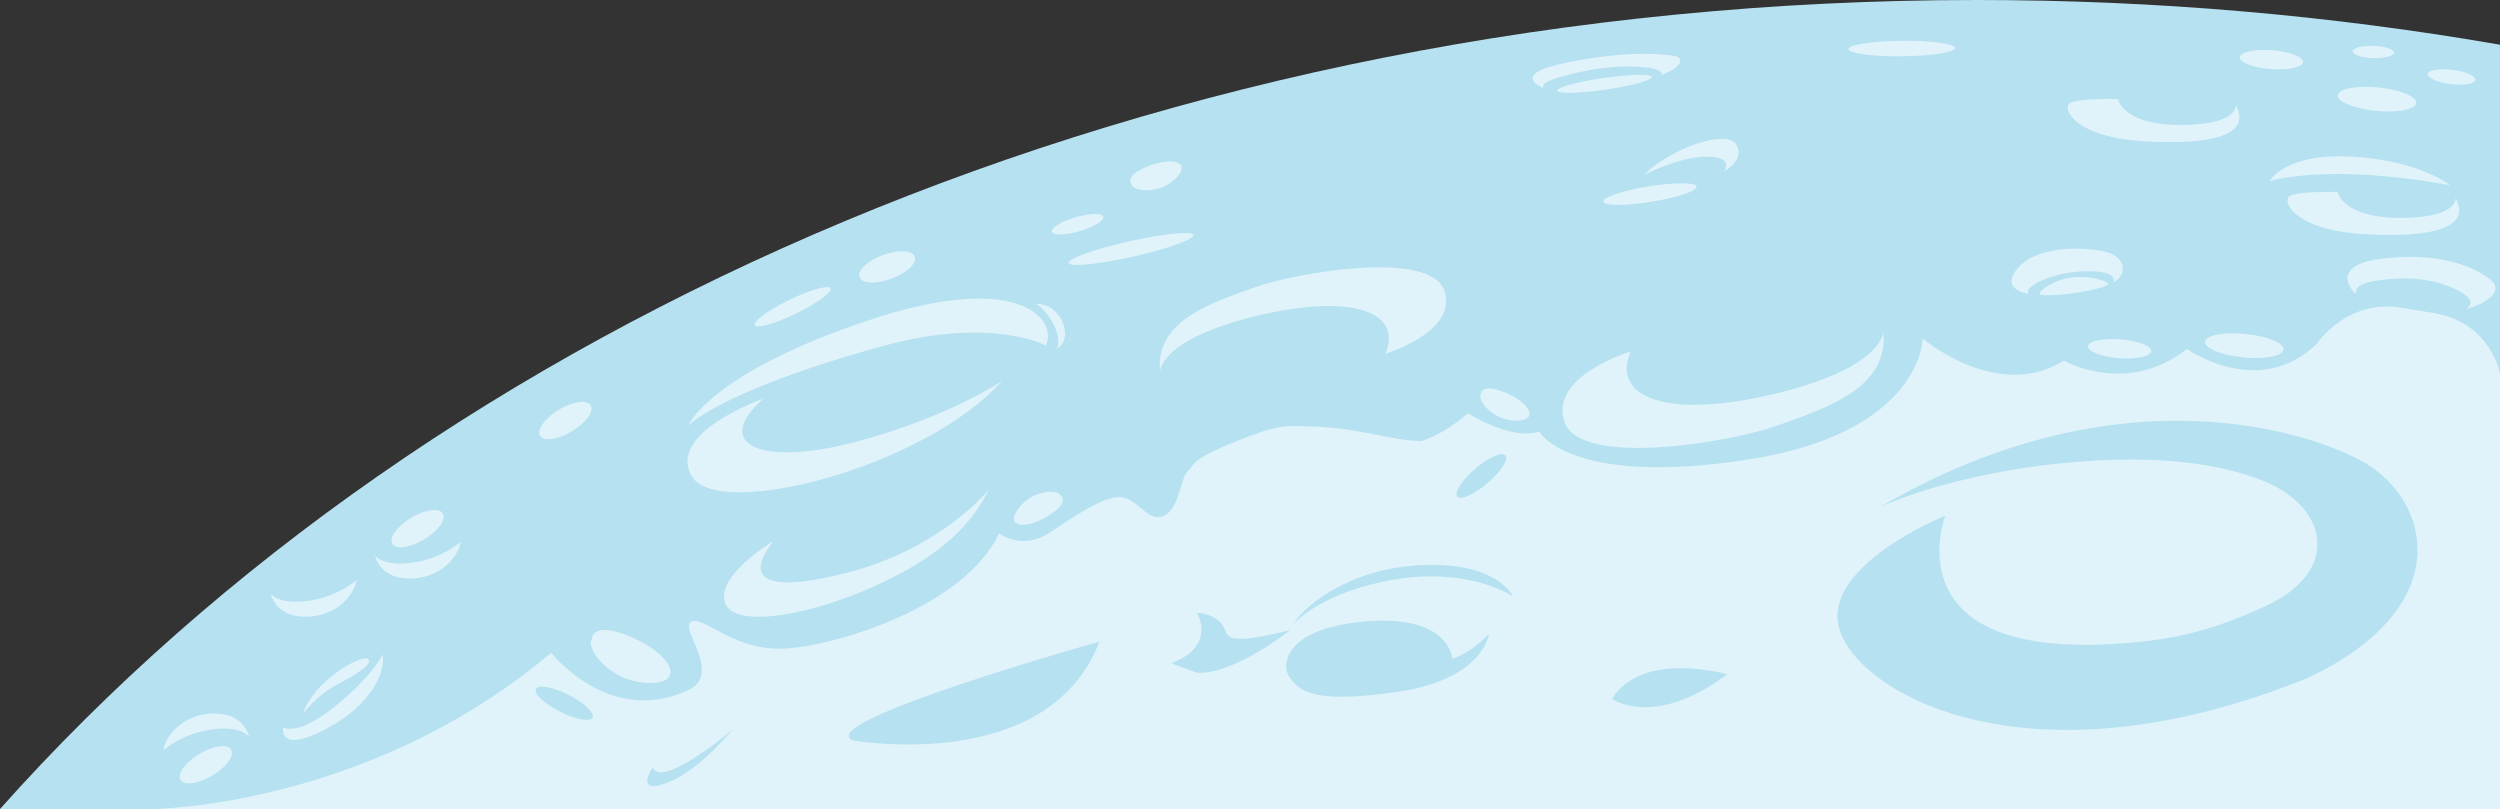 <svg width="1440" height="466" viewBox="0 0 1440 466" fill="none" xmlns="http://www.w3.org/2000/svg">
<rect x="0" y="0" width="1440" height="466" fill="#333333" stroke="none"/>
<g clip-path="url(#clip0_254_968)">
<path d="M1439.99 25.754C1342.96 8.902 1242.12 0 1138.63 0C667.327 0 250.905 184.282 0 466H1439.99V25.754Z" fill="#B5E1F1"/>
<path d="M1384.5 177.5C1352.06 171.347 1334.5 198 1334.5 198C1301 230.5 1259.73 201 1259.73 201C1224.79 228.413 1188.78 207.713 1188.78 207.713C1150.64 231.767 1107.5 195 1107.5 195C1107.5 195 1107.1 249.555 1005.5 264.939C903.899 280.322 886.5 248.5 886.5 248.5C870.455 254.094 845.5 238 845.5 238C845.5 238 833.09 249.526 818.832 254C800.5 254 782 245.5 748.5 245.5C740.5 245.5 736.028 244.488 712.5 254C688.972 263.513 688.5 266 685 270.5C679.5 274.687 679.96 292.245 670.69 296.997C661.421 301.753 655.111 286.583 645.127 286.301C635.144 286.023 618.745 297.488 603.774 307.278C588.802 317.068 575.492 307.278 575.492 307.278C555.508 349.159 483.803 371.261 453.5 373.5C423.197 375.739 406.275 354.947 398.432 358.024C390.589 361.1 414.831 385.879 398.432 396.507C352 420.049 317.5 376 317.5 376C210.5 466 86.5 466 86.5 466H337.236H1440V215.541C1440 215.541 1435.44 186.653 1403 180.5L1384.5 177.5ZM928.56 402.529C945.995 374.317 994.912 388.362 994.912 388.362C952.574 420.049 928.56 402.529 928.56 402.529ZM491.5 426.5C466 416.5 633.326 369.547 633.326 369.547C603.774 446.5 491.5 426.5 491.5 426.5ZM804.617 398.566C754.403 405.888 748.478 397.13 743.055 390.504C737.632 383.879 738.867 362.298 785.482 358.024C835.311 353.457 836.521 379.473 836.521 379.473C848.179 375.651 857.642 365.126 857.642 365.126C857.642 365.126 854.831 391.244 804.617 398.566ZM804.108 333.668C761.247 340.615 745.121 359.319 745.121 359.319C749.495 351.31 774.86 327.466 818.832 325.504C862.798 323.542 871.49 343.531 871.49 343.531C871.49 343.531 846.97 326.726 804.108 333.673V333.668ZM1329.31 390.499C1170 455 1072.82 400.708 1059.9 363.671C1046.99 326.634 1120.5 296.997 1120.5 296.997C1120.5 296.997 1089.77 376.713 1213.13 371.124C1253.74 369.284 1276.32 362.196 1304.82 349.159C1348.64 329.107 1340.83 292.484 1304.82 277.5C1283.54 268.645 1253.69 263.454 1215 264.939C1133.06 268.084 1083 292 1083 292C1227.56 207.556 1342.27 253 1365.5 268.687C1401.5 293 1412.14 351.364 1329.31 390.499ZM674.5 382C701 372.5 689.5 353 689.5 353C689.5 353 699.5 353 704.5 360.5C707.972 365.708 702.5 373 743.055 363C743.055 363 710.534 388.824 689.5 387.5L674.5 382ZM384.863 450.66C364.716 458.552 375.928 441.98 375.928 441.98C375.928 441.98 376.815 446.235 384.199 444.385C391.582 442.535 409.048 431.67 422.041 420.049C422.041 420.049 403.21 443.485 384.869 450.665L384.863 450.66Z" fill="#E1F3FA"/>
<path d="M94 432.25C94 432.25 104.462 422.592 121.9 420.178C139.339 417.763 143.438 424.362 143.438 424.362C143.438 424.362 141.182 411.326 124.157 411.007C107.133 410.687 95.842 422.11 94 432.25Z" fill="#E1F3FA"/>
<path d="M205.438 334C205.438 334 194.977 343.658 177.538 346.073C160.099 348.488 156 341.888 156 341.888C156 341.888 158.257 354.925 175.281 355.244C192.306 355.563 203.596 344.14 205.438 334Z" fill="#E1F3FA"/>
<path d="M265.438 312C265.438 312 254.977 321.658 237.538 324.072C220.099 326.487 216 319.888 216 319.888C216 319.888 218.257 332.924 235.281 333.243C252.306 333.563 263.596 322.14 265.438 312Z" fill="#E1F3FA"/>
<path d="M597 175.106C597 175.106 603.802 179.417 607.675 188.605C611.548 197.792 608.549 200.999 608.549 200.999C608.549 200.999 615.329 197.859 613.008 188.499C610.687 179.139 602.801 174.632 597 175.106Z" fill="#E1F3FA"/>
<path d="M569.682 282.006C569.682 282.006 542.188 315.967 488.237 329.805C434.278 343.648 431.208 329.984 445.362 311.704C445.362 311.704 412.334 331.412 417.561 347.105C422.795 362.797 469.263 354.348 509.882 334.791C550.501 315.239 562.298 295.703 569.682 282L569.682 282.006Z" fill="#E1F3FA"/>
<path d="M947 100.685C947 100.685 967.102 90.226 983.106 90.226C999.109 90.226 993.16 98.596 993.16 98.596C993.16 98.596 1005.67 91.996 999.93 83.144C994.189 74.293 962.389 85.397 947 100.685Z" fill="#E1F3FA"/>
<path d="M651.807 106.111C651.807 106.111 646.887 101.523 661.347 95.73C675.808 89.937 686.891 93.797 676.737 103.215C666.582 112.632 652.157 109.865 651.814 106.111H651.807Z" fill="#E1F3FA"/>
<path d="M853.01 226.972C853.01 226.972 852.674 220.253 867.086 226.165C881.499 232.077 886.765 242.565 872.919 242.253C859.073 241.941 850.647 229.909 853.015 226.977L853.01 226.972Z" fill="#E1F3FA"/>
<path d="M611.044 285.576C611.044 285.576 616.649 289.298 603.33 297.378C590.011 305.458 578.446 303.463 586.924 292.511C595.402 281.559 610.085 281.93 611.037 285.577L611.044 285.576Z" fill="#E1F3FA"/>
<path d="M340.945 368.013C340.945 368.013 340.563 357.073 363.866 367.046C387.169 377.019 395.479 394.212 372.96 393.364C350.441 392.516 337.029 372.735 340.953 368.022L340.945 368.013Z" fill="#E1F3FA"/>
<path d="M1084.82 191C1084.82 191 1085.32 211.683 1022.42 226.785C959.511 241.887 928.061 228.747 939.221 202.466C939.221 202.466 892.043 216.589 901.173 243.066C910.302 269.543 997.047 254.636 1023.43 245.224C1052.5 234.855 1087.86 223.649 1084.82 191Z" fill="#E1F3FA"/>
<path d="M668.164 214C668.164 214 667.712 195.478 723.818 181.954C779.923 168.429 807.973 180.197 798.019 203.732C798.019 203.732 840.097 191.084 831.954 167.374C823.812 143.663 746.444 157.012 722.909 165.441C696.986 174.727 665.45 184.762 668.164 214Z" fill="#E1F3FA"/>
<path d="M220.379 377C220.379 377 214.745 389.37 192.915 406.922C171.084 424.474 163.115 419.012 163.115 419.012C163.115 419.012 159.908 434.435 187.43 420.093C214.952 405.745 222.193 385.975 220.379 377Z" fill="#E1F3FA"/>
<path d="M174.533 411.174C174.533 411.174 182.089 400.608 194.057 394.372C206.026 388.137 215.366 381.947 211.717 379.487C208.068 377.028 180.732 391.907 174.533 411.174Z" fill="#E1F3FA"/>
<path d="M602.38 198.975C602.38 198.975 571.302 182.319 509.752 198.975C448.21 215.63 409.126 233.496 396.508 245.087C396.508 245.087 407.891 215.877 498.062 185.215C588.226 154.554 609.457 184.974 602.38 198.975Z" fill="#E1F3FA"/>
<path d="M577.143 219.496C577.143 219.496 546.372 240.331 492.827 254.538C439.283 268.746 409.433 256.678 439.59 229.636C439.59 229.636 383.275 249.435 398.664 274.539C414.053 299.648 532.218 269.469 577.15 219.496L577.143 219.496Z" fill="#E1F3FA"/>
<path d="M1168.51 169.229C1168.51 169.229 1151.08 167.139 1162.57 154.103C1174.06 141.066 1201.54 142.192 1213.03 145.089C1224.52 147.985 1225.75 158.607 1217.14 162.63C1217.14 162.63 1221.25 155.94 1201.75 156.226C1182.26 156.512 1165.03 165.207 1168.51 169.229Z" fill="#E1F3FA"/>
<path d="M1414.4 114.08C1414.4 114.08 1416.05 125.508 1382.6 125.508C1349.16 125.508 1346.5 110.539 1346.5 110.539C1346.5 110.539 1323.32 110.057 1318.8 112.954C1314.29 115.85 1321.27 132.427 1361.27 134.842C1401.28 137.256 1423.64 131.139 1414.41 114.08L1414.4 114.08Z" fill="#E1F3FA"/>
<path d="M1287.8 60.571C1287.8 60.571 1289.44 71.999 1256 71.999C1222.56 71.999 1219.89 57.03 1219.89 57.03C1219.89 57.03 1196.71 56.548 1192.2 59.444C1187.69 62.341 1194.66 78.918 1234.67 81.333C1274.67 83.747 1297.03 77.63 1287.81 60.571L1287.8 60.571Z" fill="#E1F3FA"/>
<path d="M1411.12 106.673C1411.12 106.673 1394.29 92.673 1355.32 90.259C1316.34 87.844 1307.24 104.259 1307.24 104.259C1307.24 104.259 1340.75 93.799 1411.12 106.673Z" fill="#E1F3FA"/>
<path d="M1356.87 169.425C1356.87 169.425 1338.43 152.366 1374.54 148.663C1410.64 144.96 1430.13 156.708 1435.67 162.181C1441.21 167.655 1432.59 175.055 1420.08 178.114C1420.08 178.114 1430.34 173.447 1412.49 165.722C1394.65 157.996 1376.39 160.573 1368.59 161.699C1360.79 162.825 1356.73 164.775 1356.87 169.425Z" fill="#E1F3FA"/>
<path d="M888.946 50.656C888.946 50.656 868.251 42.919 902.628 36.023C937.705 28.986 956.608 30.953 964.342 32.213C970.998 33.295 968.27 39.233 956.615 43.205C956.615 43.205 961.05 39.373 942.397 38.41C923.744 37.452 906.427 42.214 899.036 44.264C891.645 46.314 888.024 48.13 888.946 50.651V50.656Z" fill="#E1F3FA"/>
<path d="M1378.87 30.343C1378.98 28.392 1373.77 26.629 1367.23 26.405C1360.69 26.182 1355.31 27.581 1355.2 29.532C1355.09 31.482 1360.3 33.245 1366.84 33.469C1373.37 33.693 1378.76 32.293 1378.87 30.343Z" fill="#E1F3FA"/>
<path d="M1095.45 32.421C1112.4 32.254 1126.11 30.119 1126.07 27.654C1126.03 25.188 1112.26 23.324 1095.31 23.491C1078.36 23.659 1064.65 25.793 1064.69 28.259C1064.73 30.724 1078.5 32.588 1095.45 32.421Z" fill="#E1F3FA"/>
<path d="M653.067 147.707C672.901 143.219 688.274 137.659 687.403 135.29C686.532 132.921 669.747 134.638 649.913 139.127C630.079 143.615 614.706 149.174 615.577 151.543C616.449 153.913 633.233 152.195 653.067 147.707Z" fill="#E1F3FA"/>
<path d="M925.109 51.58C940.158 49.371 951.941 46.107 951.427 44.29C950.914 42.473 938.298 42.791 923.249 45.001C908.2 47.21 896.416 50.474 896.93 52.291C897.444 54.108 910.06 53.79 925.109 51.58Z" fill="#E1F3FA"/>
<path d="M1195.29 168.707C1206.23 167.101 1214.8 164.729 1214.42 163.408C1214.05 162.088 1203.63 158.318 1192.69 159.924C1181.75 161.53 1174.44 167.903 1174.81 169.223C1175.19 170.544 1184.36 170.313 1195.29 168.707Z" fill="#E1F3FA"/>
<path d="M951.563 116.159C966.407 113.739 977.921 109.82 977.281 107.406C976.642 104.991 964.09 104.996 949.247 107.416C934.404 109.836 922.889 113.755 923.529 116.169C924.168 118.584 936.72 118.579 951.563 116.159Z" fill="#E1F3FA"/>
<path d="M1391.72 59.519C1392.36 55.818 1382.78 51.742 1370.31 50.415C1357.85 49.088 1347.23 51.012 1346.59 54.712C1345.95 58.413 1355.53 62.489 1368 63.816C1380.46 65.143 1391.08 63.219 1391.72 59.519Z" fill="#E1F3FA"/>
<path d="M1315.29 201.507C1315.93 197.806 1306.35 193.73 1293.88 192.403C1281.42 191.076 1270.8 193 1270.16 196.701C1269.52 200.401 1279.1 204.477 1291.57 205.804C1304.03 207.131 1314.65 205.207 1315.29 201.507Z" fill="#E1F3FA"/>
<path d="M1326.56 35.825C1326.95 32.84 1319.11 29.765 1309.04 28.957C1298.98 28.15 1290.51 29.916 1290.12 32.901C1289.73 35.887 1297.57 38.962 1307.63 39.769C1317.7 40.577 1326.17 38.811 1326.56 35.825Z" fill="#E1F3FA"/>
<path d="M1239.15 202.33C1239.54 199.345 1231.7 196.27 1221.63 195.462C1211.57 194.655 1203.09 196.42 1202.7 199.406C1202.32 202.392 1210.16 205.467 1220.22 206.274C1230.29 207.082 1238.76 205.316 1239.15 202.33Z" fill="#E1F3FA"/>
<path d="M1425.79 46.129C1426.27 43.883 1420.53 41.257 1412.97 40.263C1405.41 39.269 1398.89 40.284 1398.41 42.53C1397.93 44.776 1403.67 47.403 1411.23 48.396C1418.8 49.39 1425.31 48.375 1425.79 46.129Z" fill="#E1F3FA"/>
<path d="M459.312 180.196C471.29 174.249 479.741 167.868 478.188 165.944C476.636 164.02 465.668 167.281 453.691 173.228C441.713 179.175 433.262 185.556 434.815 187.48C436.367 189.404 447.335 186.143 459.312 180.196Z" fill="#E1F3FA"/>
<path d="M622.559 132.934C630.69 130.445 636.437 126.73 635.396 124.638C634.355 122.545 626.92 122.867 618.789 125.356C610.659 127.846 604.911 131.56 605.952 133.653C606.993 135.746 614.429 135.424 622.559 132.934Z" fill="#E1F3FA"/>
<path d="M331.196 247.302C338.917 242.083 342.688 235.588 339.619 232.794C336.55 230 327.804 231.965 320.083 237.184C312.363 242.403 308.592 248.899 311.66 251.693C314.729 254.487 323.476 252.521 331.196 247.302Z" fill="#E1F3FA"/>
<path d="M246.092 309.568C253.813 304.349 257.584 297.853 254.515 295.059C251.446 292.265 242.7 294.231 234.979 299.45C227.259 304.668 223.488 311.164 226.556 313.958C229.625 316.752 238.372 314.786 246.092 309.568Z" fill="#E1F3FA"/>
<path d="M124.092 445.568C131.813 440.349 135.584 433.853 132.515 431.059C129.446 428.265 120.7 430.231 112.979 435.45C105.259 440.668 101.488 447.164 104.556 449.958C107.625 452.752 116.372 450.786 124.092 445.568Z" fill="#E1F3FA"/>
<path d="M515.544 159.71C524.091 155.995 528.989 150.301 526.484 146.992C523.98 143.683 515.021 144.011 506.475 147.726C497.928 151.441 493.03 157.135 495.535 160.444C498.039 163.753 506.998 163.425 515.544 159.71Z" fill="#E1F3FA"/>
<path d="M867.211 262.329C865.381 259.938 857.652 263.29 849.949 269.816C842.245 276.341 837.483 283.57 839.313 285.961C841.143 288.352 848.872 285 856.575 278.474C864.279 271.949 869.041 264.72 867.211 262.329Z" fill="#B5E1F1"/>
<path d="M341.256 413.41C342.761 410.803 336.7 404.953 327.717 400.344C318.734 395.736 310.231 394.114 308.726 396.721C307.22 399.329 313.282 405.179 322.265 409.787C331.248 414.396 339.75 416.018 341.256 413.41Z" fill="#B5E1F1"/>
</g>
<defs>
<clipPath id="clip0_254_968">
<rect width="1440" height="466" fill="white"/>
</clipPath>
</defs>
</svg>
